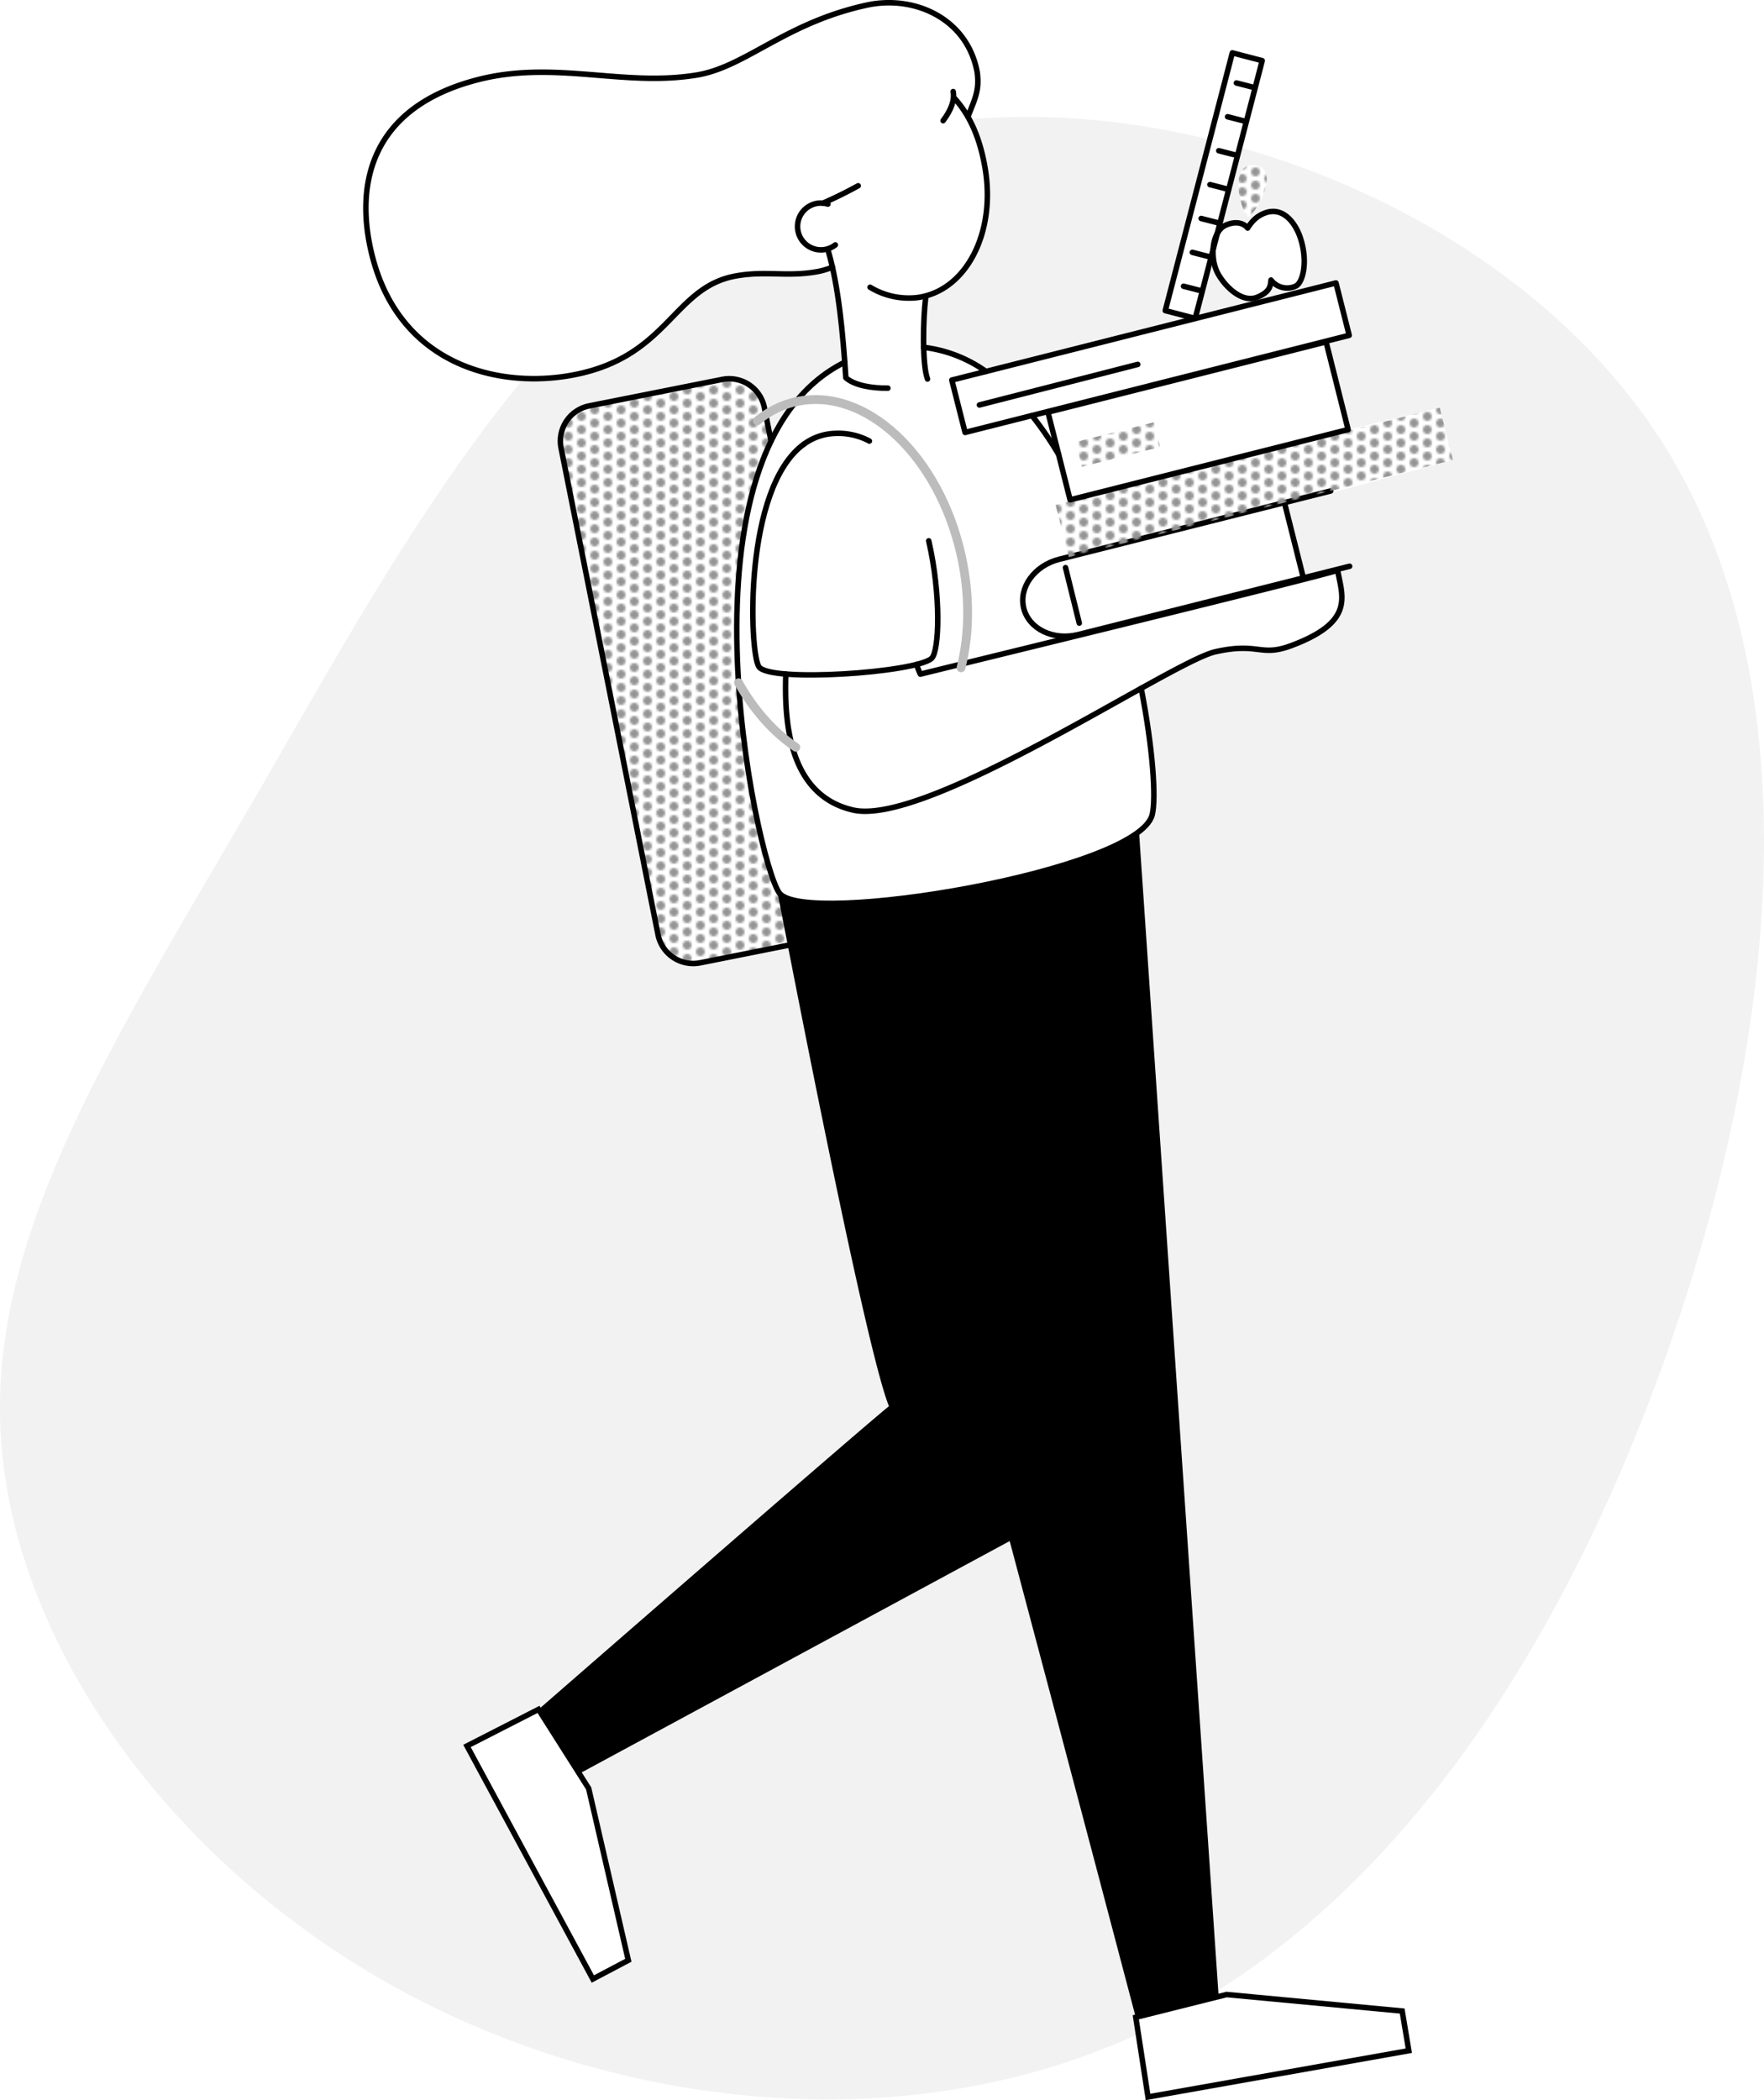 <svg xmlns="http://www.w3.org/2000/svg" xmlns:xlink="http://www.w3.org/1999/xlink" viewBox="0 0 800.8 953.35"><defs><style>.cls-1,.cls-11,.cls-5,.cls-6,.cls-8,.cls-9{fill:none;}.cls-2{fill:#949494;}.cls-3{fill:#f2f2f2;}.cls-10,.cls-11,.cls-4,.cls-5,.cls-6,.cls-7{fill-rule:evenodd;}.cls-4{fill:url(#New_Pattern);}.cls-5,.cls-6,.cls-8,.cls-9{stroke:#000;stroke-width:2.5px;}.cls-11,.cls-5,.cls-6,.cls-8,.cls-9{stroke-linecap:round;}.cls-5,.cls-9{stroke-miterlimit:10;}.cls-11,.cls-6,.cls-8{stroke-linejoin:round;}.cls-7{fill:#ffe4ad;}.cls-11{stroke:#bcbcbc;stroke-width:4px;}</style><pattern id="New_Pattern" data-name="New Pattern" width="12" height="12" patternTransform="matrix(-1, 0, 0, 1, 5.96, -26.97)" patternUnits="userSpaceOnUse" viewBox="0 0 12 12"><rect class="cls-1" width="12" height="12"/><rect class="cls-1" width="12" height="12"/><circle class="cls-2" cx="12" cy="3" r="2"/><circle class="cls-2" cx="6" r="2"/><circle class="cls-2" cy="3" r="2"/><circle class="cls-2" cx="12" cy="9" r="2"/><circle class="cls-2" cx="6" cy="6" r="2"/><circle class="cls-2" cy="9" r="2"/><circle class="cls-2" cx="6" cy="12" r="2"/></pattern></defs><title>schoolbooks-monochrome</title><g id="Layer_2" data-name="Layer 2"><g id="Layer_1-2" data-name="Layer 1"><path class="cls-3" d="M753.19,198.55c-41.58-63.81-113.48-110-190.38-131.68l-10.14,39a8.28,8.28,0,0,1,3.87-3.72c4.92-2.11,8.28-.59,9.83,1.35,2.22-3.49,4.68-5.7,8.09-6.9,8.12-2.86,13.63,4.65,15.85,11.33,3.57,10.74,1.21,20.54-2.22,22A9.22,9.22,0,0,1,577,127.13c-.24,2.93-.66,5.37-6,7.69-8,3.47-16.84-7-18.93-12.4a22.09,22.09,0,0,1-1.37-8.85l-8,30.93L529,141l20.19-77.65c-36.89-9-74.58-12.25-110.33-9.12a70.42,70.42,0,0,1,7.8,23.29c5,29.64-8.85,55.93-30.95,58.72-7.31.92,2.69.27,3.93.27l-.88,22.3c5.33-1.68,23.1,4.37,28.8,9.84,39.48-7.45,158.9-40.17,158.9-40.17l6,23.78c-3.38.86-10.54,3-10.54,3s11,40,10.06,39.79l41.57-9.93,6,23.77-65,17.4-12,3.19,8.6,34.19-96.86,24.21.17.4c49.42-12.14,105.48-26,112.19-28.2,2.24,12.06,7.67,23.42-20.82,34.12-14.45,5.43-14.78-1.67-34.69,2.82-5.48,1.24-17.88,7.84-33.66,16.59,5.37,27.64,6.85,50,5,57.44C516.37,395,383.05,418.72,357,408.89l.67,20.25-39.75,7.92a16.28,16.28,0,0,1-19.16-12.79l-44-220.87a16.28,16.28,0,0,1,12.8-19.16l60.33-12A16.29,16.29,0,0,1,347,185l3,15.14v0c7.55-15.17,18.22-27.39,32.93-34.69-1.12-15.19-2.71-30.35-5.6-43.12a34.39,34.39,0,0,1-6.31,1.92c-14.21,2.68-23.24-.39-37.19,2C304,131.44,303.2,165,255.6,172a94.88,94.88,0,0,1-18.75.87C190.74,229.05,153.43,297,118.32,357.71,52.86,470.92-5.43,559,.4,652.06,6,745.32,75.5,843.29,175.71,900c100,56.72,230.68,72.19,336.49,25.33q2.29-1,4.56-2.06l-1.15-7.48,29.33-7.35c90.07-53.38,159.77-154,206.69-280.14C804.31,487.07,828.29,314,753.19,198.55Zm-186.53-100C562.75,95.27,557.92,74,569.29,75,581,76,572.2,94.6,566.66,98.56ZM269.12,898.35,212,792.56l32.52-16.63,22.77,35.89,18,78Z"/><path class="cls-4" d="M353.72,405.31c-8.52-11.9-36.59-137.2-3.69-205.15L347,185a16.29,16.29,0,0,0-19.16-12.8l-60.33,12a16.28,16.28,0,0,0-12.8,19.16l44,220.87a16.28,16.28,0,0,0,19.16,12.79l39.75-7.92-.71-21.59A7.48,7.48,0,0,1,353.72,405.31Z"/><path class="cls-5" d="M518.06,312.44c5.36,27.63,6.85,50,5,57.43-6.54,25.7-158.18,51-169.3,35.44-10.48-14.64-50.58-201,29.77-240.91"/><path class="cls-5" d="M468.47,188.63a158.62,158.62,0,0,1,12.12,17.67"/><path class="cls-5" d="M419.31,157.67a61.31,61.31,0,0,1,28.28,10.94"/><path class="cls-6" d="M421.06,172.05c-2.48-6.56-2-27.46-.86-36.69"/><path class="cls-6" d="M376.1,114.25c4.58,15.85,6.55,36.86,7.88,57.24,4,3.49,11.72,4.78,19.11,4.71"/><path class="cls-7" d="M524.92,415.33v0Z"/><path class="cls-6" d="M529,141,559.44,24,573,27.54l-30.41,117Z"/><path class="cls-8" d="M537.29,129.94l7.8,2"/><path class="cls-8" d="M541.29,114.56l7.79,2"/><path class="cls-8" d="M545.29,99.18l7.79,2"/><path class="cls-8" d="M549.29,83.8l7.79,2"/><path class="cls-8" d="M553.29,68.42l7.79,2"/><path class="cls-8" d="M557.29,53l7.79,2"/><path class="cls-8" d="M561.29,37.66l7.79,2"/><path class="cls-6" d="M574.46,96.61c8.12-2.86,13.63,4.65,15.85,11.33,3.57,10.74,1.21,20.54-2.22,22A9.22,9.22,0,0,1,577,127.13c-.24,2.93-.66,5.37-6,7.69-8,3.47-16.84-7-18.93-12.4-2.78-7.1-1.47-17.7,4.5-20.26,4.92-2.11,8.28-.59,9.83,1.35C568.59,100,571.05,97.81,574.46,96.61Z"/><path class="cls-4" d="M569.29,75c11.75,1,2.91,19.59-2.63,23.55C562.75,95.27,557.92,74,569.29,75Z"/><path class="cls-6" d="M356.74,306c-.71,21.41,1.17,54.92,30.47,61.7,33.73,7.81,144.6-67.35,164.51-71.83S572,298.45,586.4,293c28.5-10.7,23.07-22.07,20.82-34.12-12.05,3.92-183.61,45.63-189.4,47.15a37.88,37.88,0,0,1-1.74-4.43"/><path class="cls-5" d="M365,201.59a25.15,25.15,0,0,1,13.77-4.84,30.19,30.19,0,0,1,15.9,3.46"/><path class="cls-5" d="M421.61,245.5c5.7,24.71,4.78,50.19,1.31,53.36-7,6.44-73.43,11.12-78.4,3.81-4.36-6.4-7.14-81.12,20.46-101.08"/><path class="cls-6" d="M604.08,222.87l-123.18,31c-11.29,2.84-18.52,12.8-16.15,22.24s13.46,14.79,24.76,11.94l123.18-31"/><path class="cls-6" d="M591.73,262.5l-8.6-34.19"/><path class="cls-4" d="M479.19,229.13l174.4-44.08,6,23.77L485.2,252.91Z"/><path class="cls-6" d="M480.59,206.3l-4.86-19.2L602,155.19,612,195,485.79,226.89l-5.2-20.59"/><path class="cls-6" d="M432.09,172.53l174.4-44.09,6,23.78L438.11,196.3Z"/><path class="cls-9" d="M483.71,257.66l6.24,25.2"/><path class="cls-4" d="M488.25,200.66l35.63-9,2.84,11.23-35.63,9Z"/><path class="cls-9" d="M444.63,183.83l71.88-18.41"/><path class="cls-5" d="M212,792.56l57.13,105.79,16.11-8.5-18-78-22.77-35.89Z"/><path class="cls-5" d="M521.17,951.89l118.38-21-3-18-79.71-7.49-41.23,10.33Z"/><path class="cls-6" d="M439.56,52.6c3.23-8.18,5.1-11.81,4.06-19.79C439.1,8.28,415-2.31,393.63,2.3c-37.08,8-55,28-77.14,31.73-33.6,5.62-64.9-7-100.17,2.3-47.79,12.6-54.9,46.73-47.94,77.35,11.51,50.65,55.07,62,87.75,57.22,47.6-7,48.41-40.56,78.26-45.69,13.95-2.39,23,.67,37.19-2a34.79,34.79,0,0,0,6.32-1.93"/><path class="cls-6" d="M433.43,44.74c7.58,8.43,11.71,19.34,13.78,31.64,5,29.64-8.85,55.93-30.94,58.72A33.92,33.92,0,0,1,395,130.4"/><path class="cls-6" d="M389.59,84.33c-5.67,3.12-11.19,5.81-16,7.88"/><path class="cls-6" d="M432.71,41.56c.76,4-1.06,8.54-4.57,13.22"/><path class="cls-6" d="M379.21,111.18a10.62,10.62,0,1,1-6.57-19,10.85,10.85,0,0,1,3.19.48"/><path class="cls-10" d="M517.07,377.45c-21.89,17-96.83,32-137.4,32.6,19.53,63.49,135.94,505.74,135.94,505.74l37.62-9.43Z"/><path class="cls-10" d="M353.72,405.31a14.7,14.7,0,0,1-1.06-1.85c7.57,39.41,40.51,209.32,50.89,234.87-15.6,12.66-159,137.6-159,137.6L263,805.13,468,694.34l-34.85-290C395.36,410.89,359,412.62,353.72,405.31Z"/><path class="cls-6" d="M357.63,429.14l-39.75,7.92a16.28,16.28,0,0,1-19.16-12.79l-44-220.87a16.28,16.28,0,0,1,12.8-19.16l60.33-12A16.29,16.29,0,0,1,347,185l3,15.14"/><path class="cls-11" d="M343.82,191a42,42,0,0,1,17.72-8.72"/><path class="cls-11" d="M361.27,339.2c-9.95-6.7-19-16.78-26-29.27"/><path class="cls-11" d="M361.54,182.32c31.34-6.88,64.86,24.5,74.88,70.1,4,18.07,3.65,35.65-.14,50.73"/></g></g></svg>
